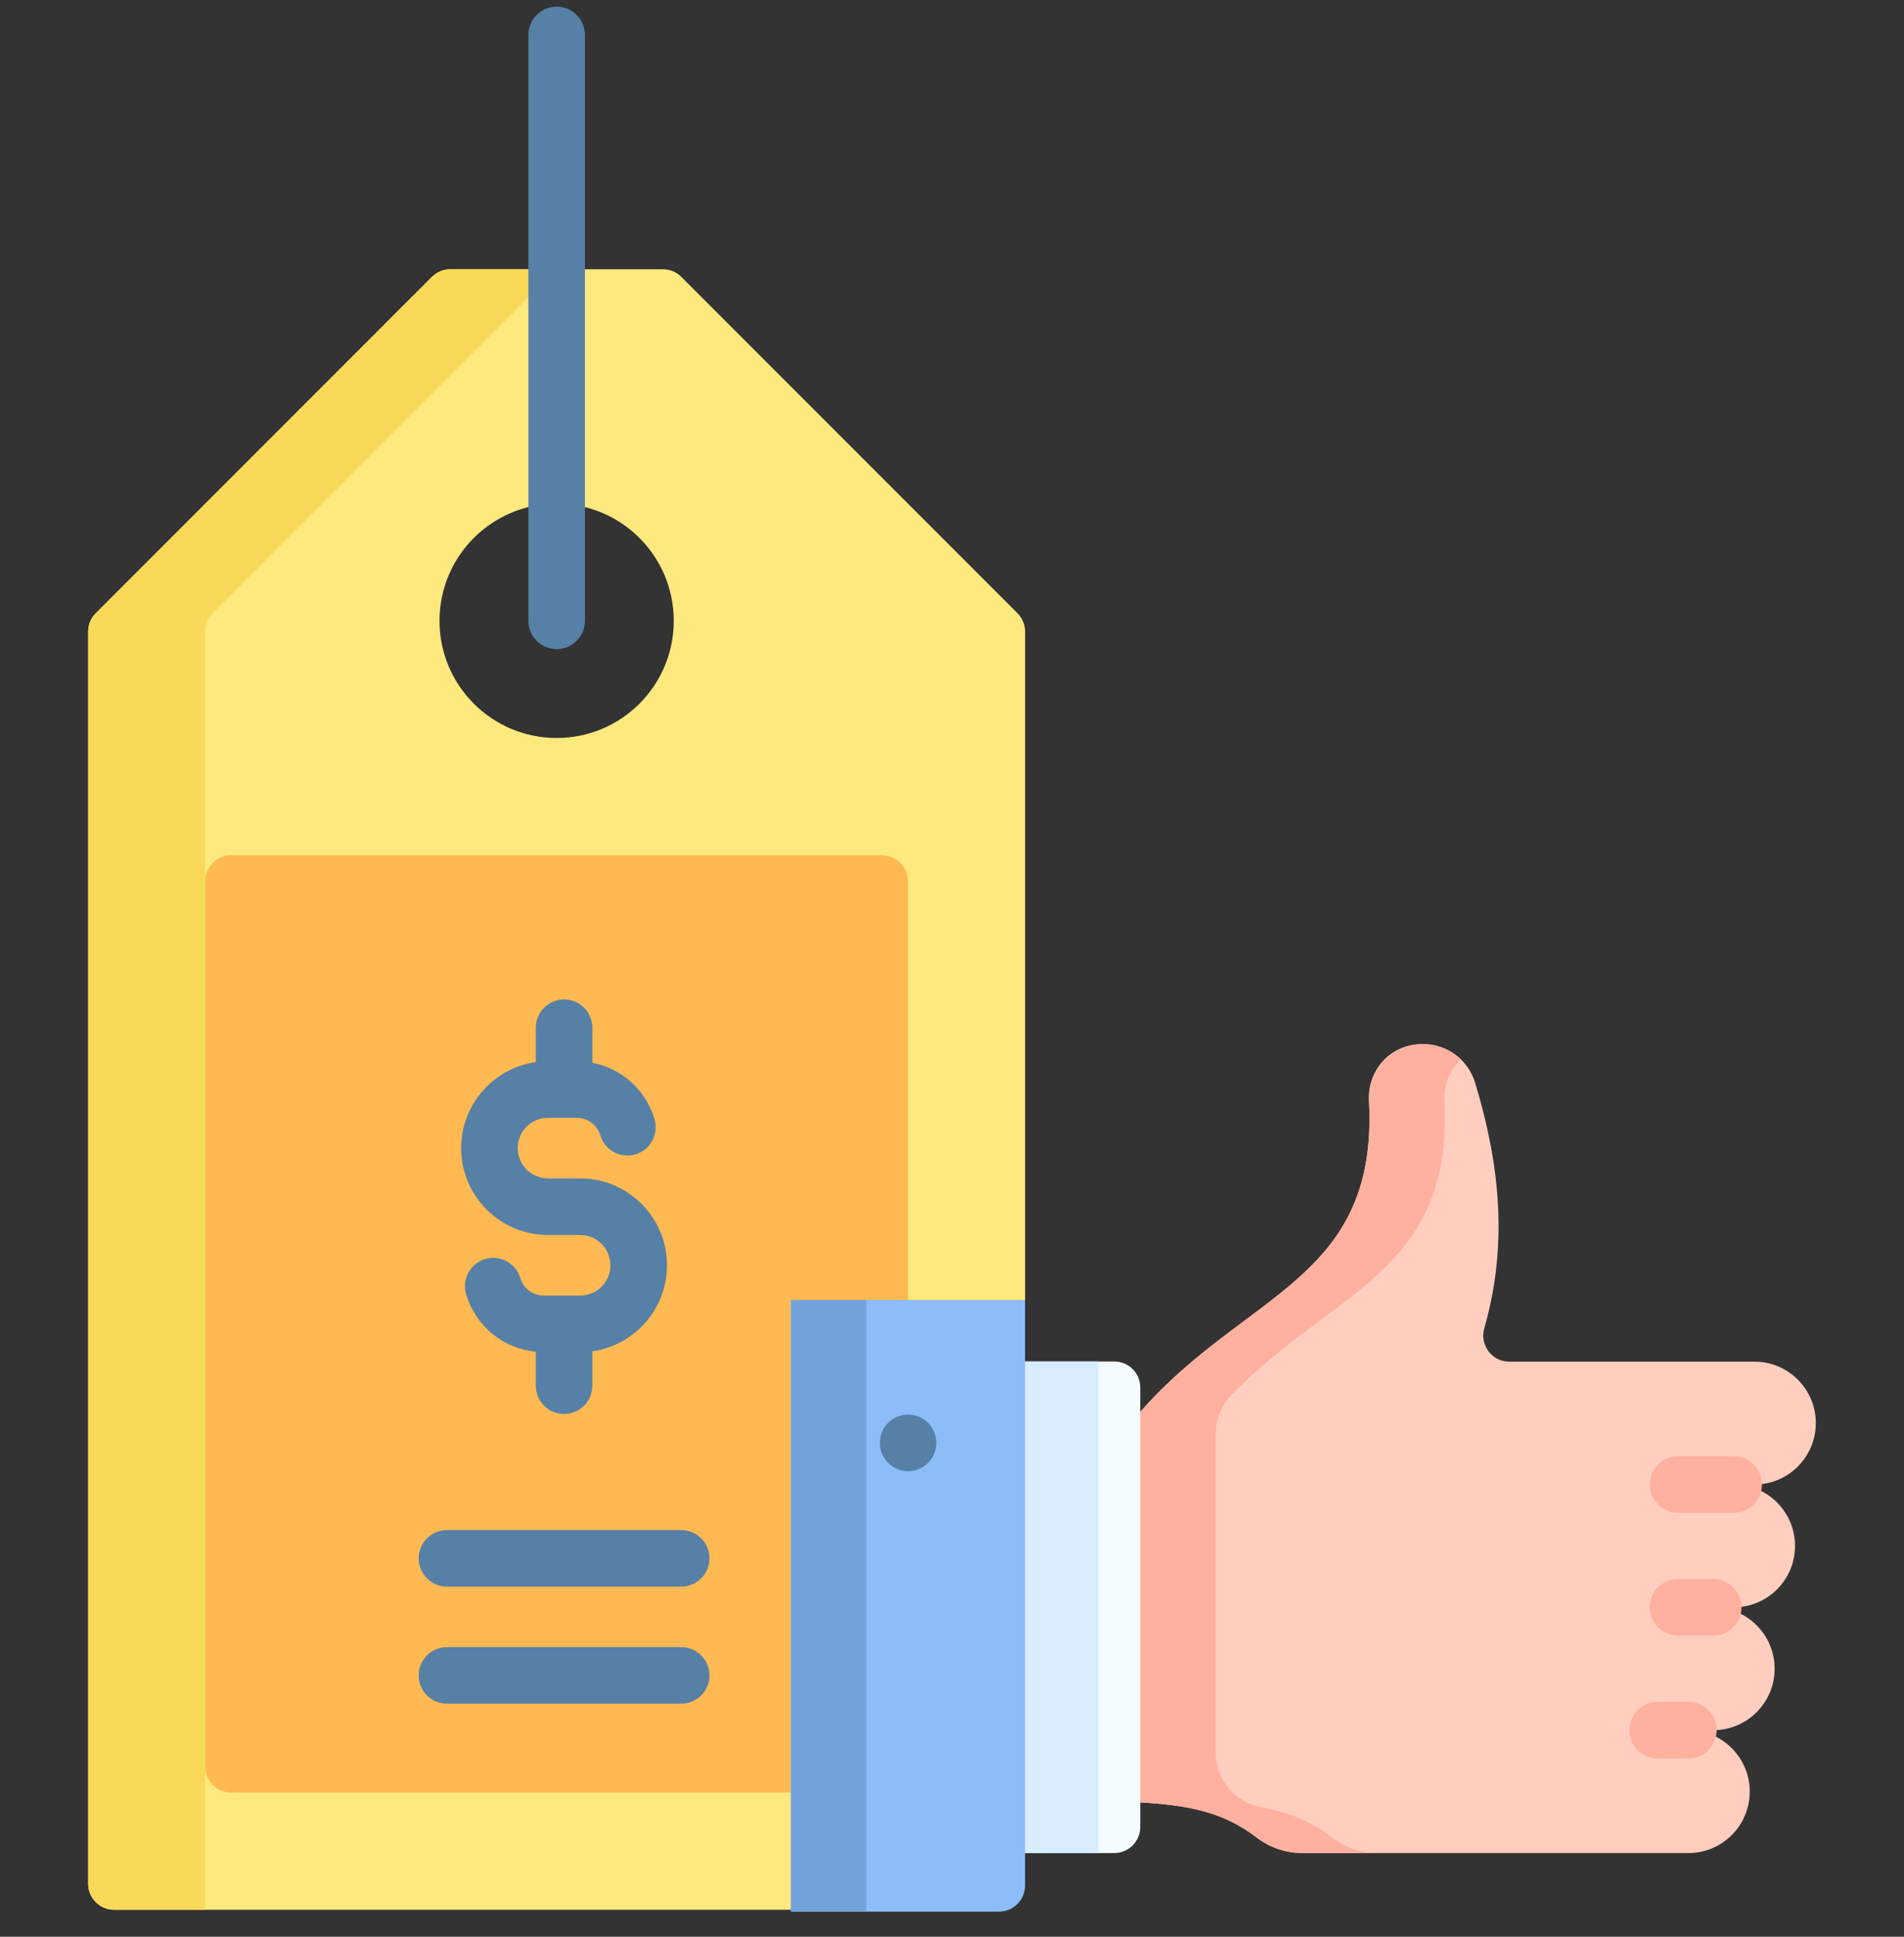 <svg width="60" height="61" viewBox="0 0 60 61" fill="none" xmlns="http://www.w3.org/2000/svg">
<rect x="0" y="0" width="60" height="61" fill="#333333" stroke="none"/>
<g clip-path="url(#clip0_122_7310)">
<path d="M20.892 8.481H14.19C13.972 8.481 13.764 8.568 13.61 8.722L3.019 19.313C2.865 19.467 2.778 19.675 2.778 19.893V59.33C2.778 59.783 3.146 60.15 3.599 60.15H24.924L32.304 40.946V19.893C32.304 19.675 32.217 19.467 32.063 19.313L21.472 8.722C21.318 8.568 21.109 8.481 20.892 8.481ZM17.541 23.244C15.503 23.244 13.85 21.592 13.85 19.553C13.85 17.515 15.502 15.863 17.541 15.863C19.579 15.863 21.232 17.515 21.232 19.553C21.232 21.592 19.579 23.244 17.541 23.244Z" fill="#FEE97E"/>
<path d="M13.61 8.722L3.019 19.313C2.865 19.467 2.778 19.675 2.778 19.893V59.33C2.778 59.783 3.146 60.151 3.599 60.151H6.469V19.893C6.469 19.675 6.555 19.466 6.709 19.313L17.541 8.482H14.19C13.973 8.482 13.764 8.568 13.61 8.722Z" fill="#F9DA58"/>
<path d="M27.793 56.46H7.29C6.837 56.46 6.47 56.093 6.47 55.639V27.755C6.47 27.302 6.837 26.935 7.29 26.935H27.793C28.246 26.935 28.614 27.302 28.614 27.755V55.639C28.614 56.093 28.246 56.46 27.793 56.46Z" fill="#FFB952"/>
<path d="M52.237 54.494H53.204C54.273 54.494 55.139 55.361 55.139 56.429C55.139 57.497 54.273 58.364 53.204 58.364H41.062C40.538 58.364 40.022 58.201 39.607 57.88C38.509 57.032 37.347 56.853 35.934 56.769L34.762 55.385V45.865L35.934 44.467C39.245 40.684 43.441 40.331 43.14 34.669C43.088 33.687 43.831 32.885 44.814 32.885H44.848C45.6 32.885 46.264 33.379 46.484 34.099C47.265 36.664 47.528 39.212 46.774 41.836C46.623 42.362 47.013 42.887 47.56 42.887H55.287C56.355 42.887 57.221 43.753 57.221 44.821C57.221 45.89 56.355 46.756 55.287 46.756H52.88H54.632C55.7 46.756 56.566 47.622 56.566 48.69C56.566 49.759 55.7 50.625 54.632 50.625H52.88H53.989C55.057 50.625 55.923 51.491 55.923 52.559C55.923 53.628 55.057 54.494 53.989 54.494H52.237V54.494Z" fill="#FFCEBF"/>
<path d="M45.517 34.684C45.796 40.045 42.032 40.638 38.82 43.916C38.493 44.25 38.31 44.699 38.31 45.166V55.196C38.31 56.046 38.919 56.773 39.756 56.925C40.551 57.069 41.272 57.336 41.967 57.869C42.382 58.186 42.888 58.364 43.411 58.364H41.034C40.511 58.364 40.005 58.186 39.591 57.869C38.498 57.03 37.34 56.852 35.934 56.769L34.762 55.386V45.865L35.934 44.467C39.241 40.687 43.434 40.332 43.141 34.684C43.09 33.706 43.869 32.886 44.847 32.886C45.221 32.886 45.575 33.007 45.863 33.218C45.925 33.263 45.983 33.313 46.038 33.366C45.694 33.695 45.49 34.168 45.517 34.684Z" fill="#FFB09E"/>
<path d="M53.989 51.516H52.88C52.388 51.516 51.989 51.117 51.989 50.625C51.989 50.133 52.388 49.734 52.88 49.734H53.989C54.481 49.734 54.88 50.133 54.88 50.625C54.88 51.117 54.481 51.516 53.989 51.516Z" fill="#FFB09E"/>
<path d="M54.632 47.647H52.88C52.388 47.647 51.989 47.248 51.989 46.756C51.989 46.264 52.388 45.865 52.88 45.865H54.632C55.124 45.865 55.523 46.264 55.523 46.756C55.523 47.248 55.124 47.647 54.632 47.647Z" fill="#FFB09E"/>
<path d="M53.204 55.386H52.237C51.745 55.386 51.346 54.987 51.346 54.494C51.346 54.002 51.745 53.603 52.237 53.603H53.204C53.696 53.603 54.095 54.002 54.095 54.494C54.095 54.987 53.696 55.386 53.204 55.386Z" fill="#FFB09E"/>
<path d="M32.238 58.364H35.113C35.566 58.364 35.933 57.996 35.933 57.543V43.702C35.933 43.249 35.566 42.882 35.113 42.882H32.238L31.066 44.232V57.006L32.238 58.364Z" fill="#F5FCFF"/>
<path d="M34.614 42.882V58.364H32.238L31.066 57.006V44.232L32.238 42.882H34.614Z" fill="#D8ECFE"/>
<path d="M24.925 40.946H32.302V59.389C32.302 59.842 31.934 60.209 31.481 60.209H24.925V40.946Z" fill="#8CBDF9"/>
<path d="M24.925 40.947H27.301V60.209H24.925V40.947Z" fill="#73A2DA"/>
<path d="M28.616 46.337C28.123 46.337 27.725 45.938 27.725 45.446C27.725 44.954 28.124 44.555 28.616 44.555C29.108 44.555 29.507 44.954 29.507 45.446C29.507 45.938 29.108 46.337 28.616 46.337Z" fill="#5680A6"/>
<path d="M17.541 20.445C17.049 20.445 16.65 20.046 16.65 19.553V1.1C16.65 0.608 17.049 0.209 17.541 0.209C18.034 0.209 18.433 0.608 18.433 1.1V19.553C18.433 20.046 18.034 20.445 17.541 20.445Z" fill="#5680A6"/>
<path d="M21.019 39.852C21.019 38.343 19.791 37.115 18.282 37.115H17.269C16.742 37.115 16.314 36.687 16.314 36.161C16.314 35.635 16.742 35.207 17.269 35.207H18.174C18.52 35.207 18.818 35.429 18.918 35.76C19.059 36.231 19.556 36.499 20.027 36.358C20.498 36.216 20.766 35.719 20.625 35.248C20.346 34.319 19.589 33.651 18.667 33.473V32.37C18.667 31.878 18.268 31.479 17.776 31.479C17.283 31.479 16.884 31.878 16.884 32.37V33.452C15.557 33.64 14.532 34.783 14.532 36.161C14.532 37.67 15.76 38.898 17.269 38.898H18.282C18.808 38.898 19.236 39.326 19.236 39.852C19.236 40.378 18.808 40.806 18.282 40.806H17.139C16.794 40.806 16.495 40.584 16.396 40.253C16.254 39.782 15.757 39.514 15.286 39.656C14.815 39.797 14.547 40.294 14.689 40.765C14.991 41.773 15.856 42.474 16.884 42.575V43.643C16.884 44.135 17.283 44.534 17.775 44.534C18.267 44.534 18.666 44.135 18.666 43.643V42.561C19.994 42.373 21.019 41.23 21.019 39.852Z" fill="#5680A6"/>
<path d="M21.466 53.66H14.085C13.592 53.66 13.193 53.261 13.193 52.769C13.193 52.277 13.592 51.878 14.085 51.878H21.466C21.958 51.878 22.357 52.277 22.357 52.769C22.357 53.261 21.958 53.66 21.466 53.66Z" fill="#5680A6"/>
<path d="M21.466 49.973H14.085C13.592 49.973 13.193 49.574 13.193 49.082C13.193 48.59 13.592 48.191 14.085 48.191H21.466C21.958 48.191 22.357 48.59 22.357 49.082C22.357 49.574 21.958 49.973 21.466 49.973Z" fill="#5680A6"/>
</g>
<defs>
<clipPath id="clip0_122_7310">
<rect width="60" height="60" fill="white" transform="translate(0 0.209)"/>
</clipPath>
</defs>
</svg>
